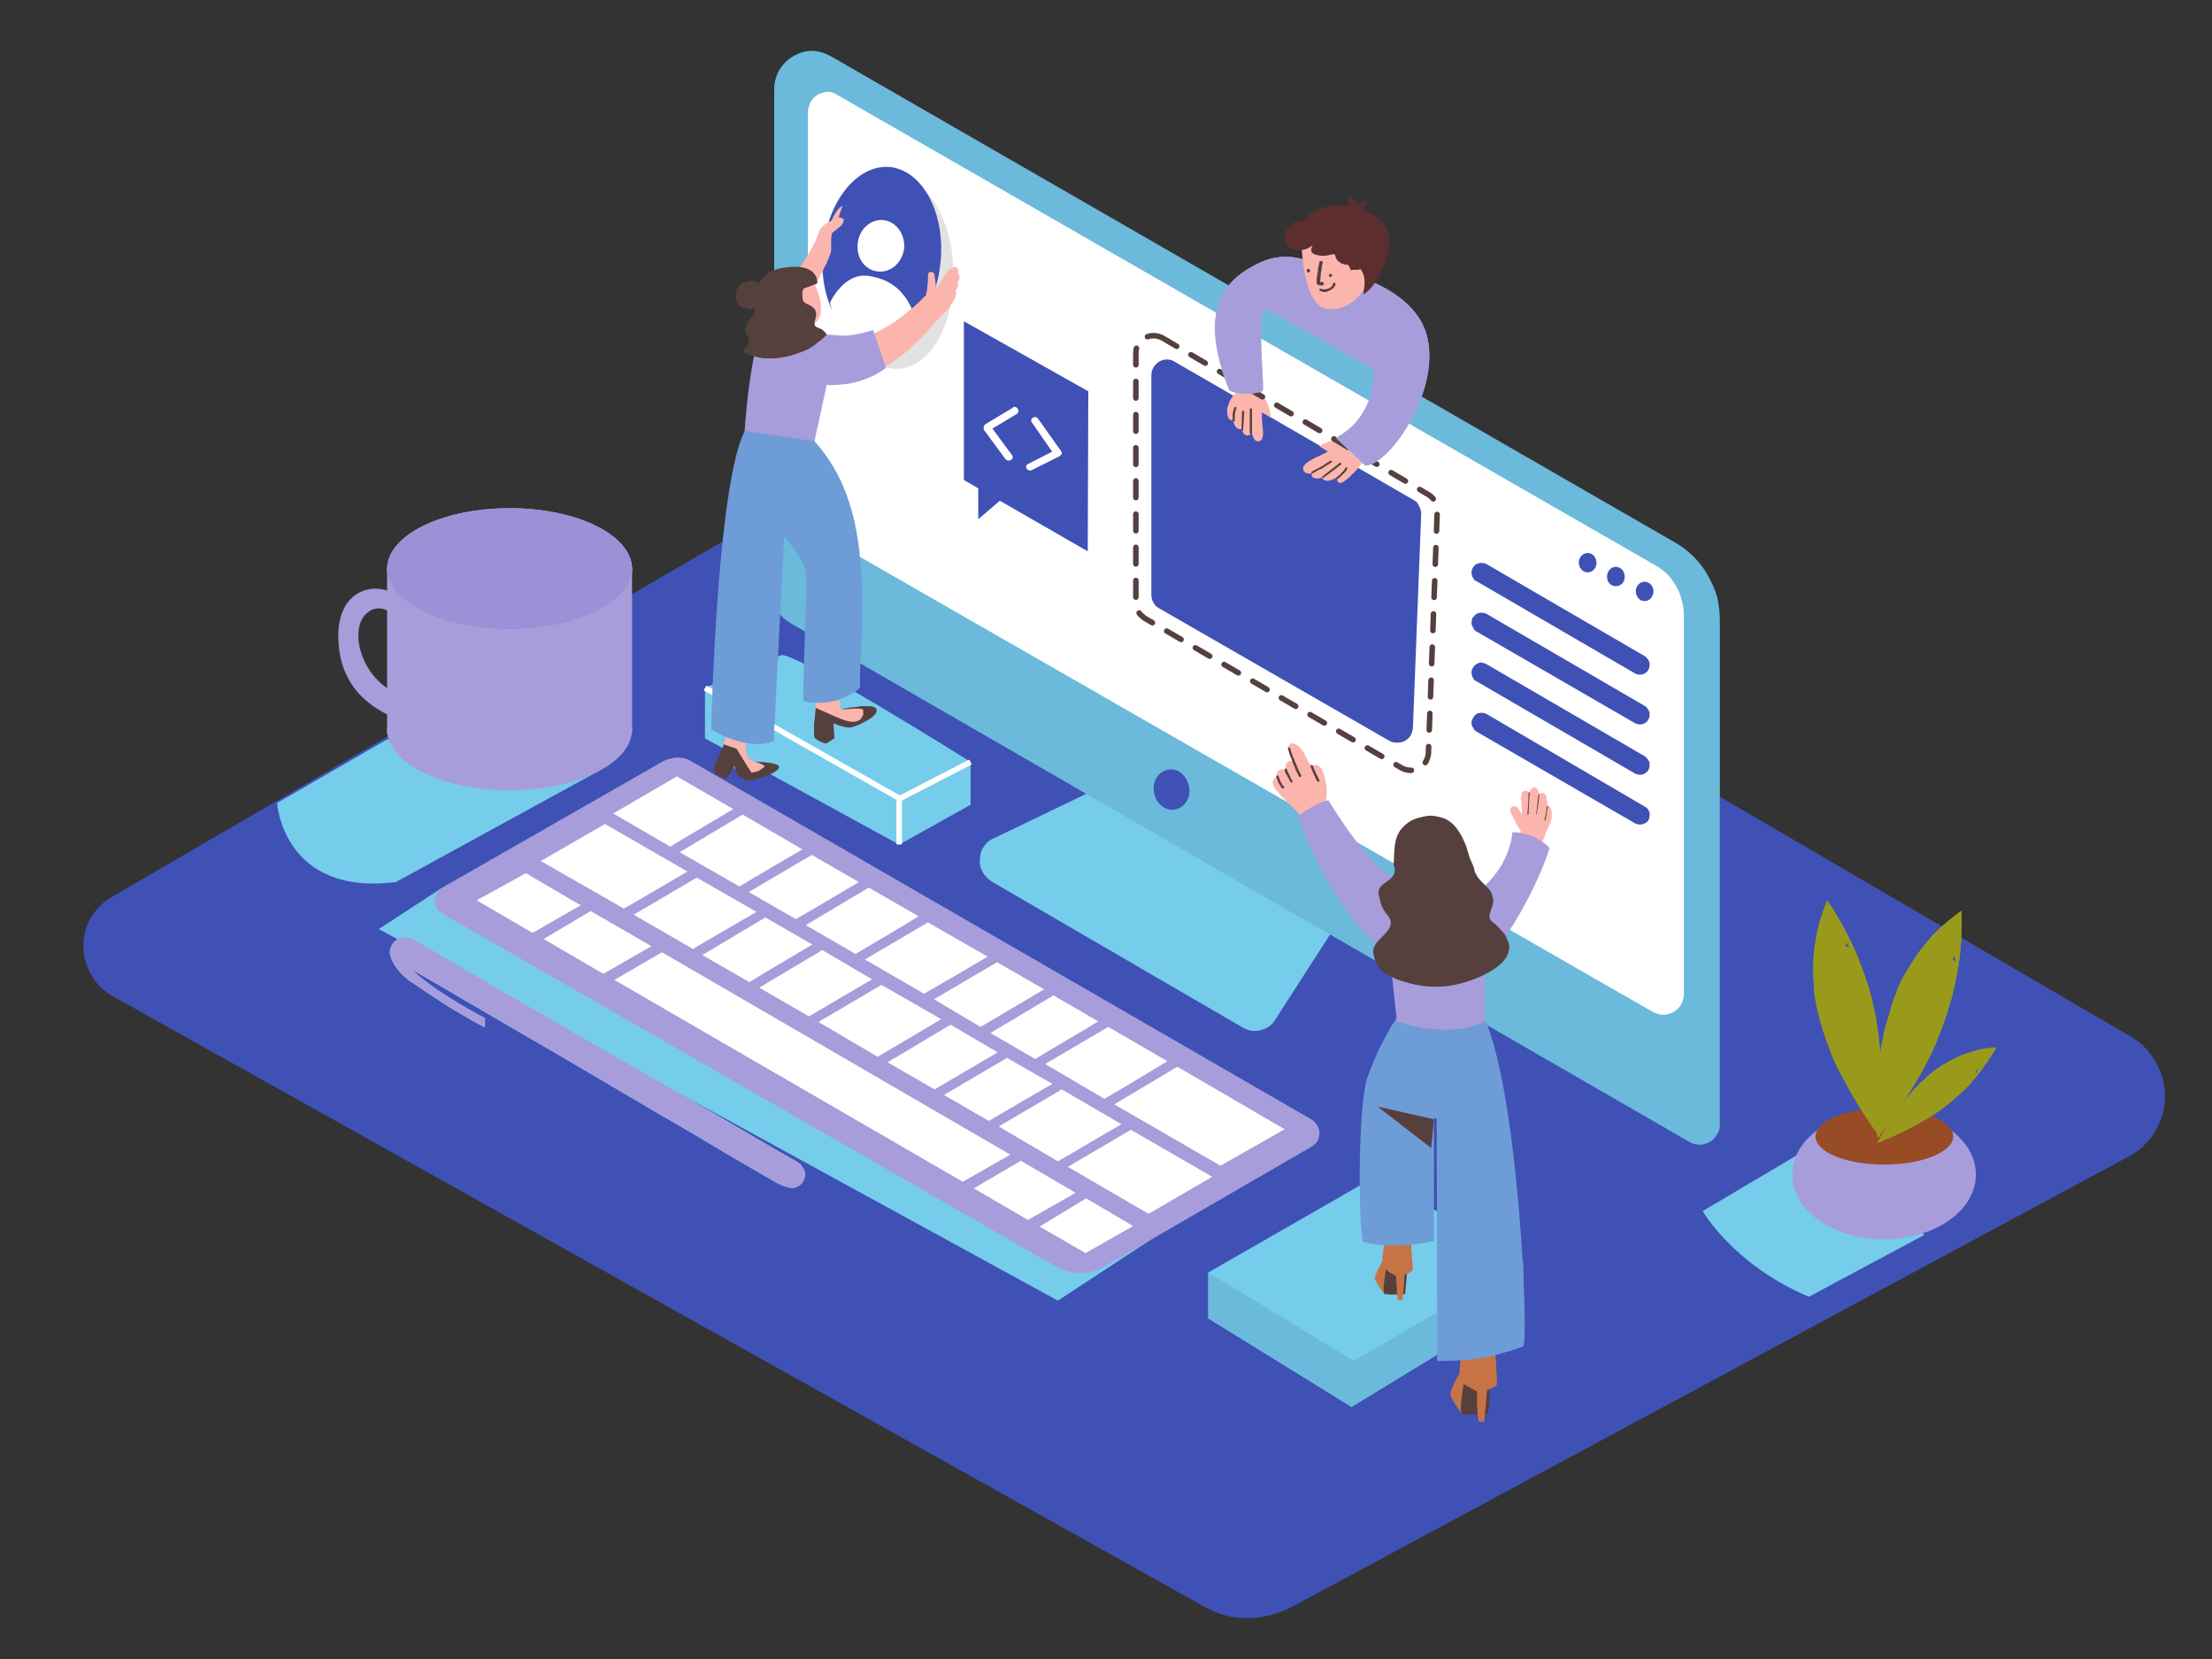 <svg version="1.2" xmlns="http://www.w3.org/2000/svg" viewBox="0 0 400 300" width="400" height="300">
	<rect x="0" y="0" width="400" height="300" fill="#333333" stroke="none"/>
	<title>development-team-svg</title>
	<defs>
		<linearGradient id="g1" x1="89.3" y1="129.8" x2="71.5" y2="151.9" gradientUnits="userSpaceOnUse">
			<stop offset="0" stop-color="#75cceb"/>
			<stop offset="1" stop-color="#75cceb"/>
		</linearGradient>
		<linearGradient id="g2" x1="139.7" y1="193.7" x2="134.4" y2="202.7" gradientUnits="userSpaceOnUse">
			<stop offset="0" stop-color="#75cceb"/>
			<stop offset="1" stop-color="#75cceb"/>
		</linearGradient>
		<linearGradient id="g3" x1="241" y1="237" x2="216" y2="257.3" gradientUnits="userSpaceOnUse">
			<stop offset="0" stop-color="#3f51b5"/>
			<stop offset="1" stop-color="#3f51b5"/>
		</linearGradient>
		<linearGradient id="g4" x1="337.9" y1="210.1" x2="320" y2="229.9" gradientUnits="userSpaceOnUse">
			<stop offset="0" stop-color="#75cceb"/>
			<stop offset="1" stop-color="#75cceb"/>
		</linearGradient>
	</defs>
	<style>
		.s0 { fill: #3f51b5 } 
		.s1 { fill: url(#g1) } 
		.s2 { fill: #a79ddb } 
		.s3 { fill: #75cceb } 
		.s4 { fill: url(#g2) } 
		.s5 { fill: url(#g3) } 
		.s6 { fill: #6de1fc } 
		.s7 { fill: #6bb9db } 
		.s8 { fill: #c67445 } 
		.s9 { fill: #56403d } 
		.s10 { fill: #ffffff } 
		.s11 { fill: #fbb5ad } 
		.s12 { fill: #6e9cd7 } 
		.s13 { fill: #382624 } 
		.s14 { fill: #e2e2e2 } 
		.s15 { fill: none;stroke: #56403d;stroke-linecap: round;stroke-dasharray: 3 } 
		.s16 { fill: #009245 } 
		.s17 { fill: #5c2e2e } 
		.s18 { fill: none;stroke: #ffffff } 
		.s19 { fill: #9c91d6 } 
		.s20 { fill: url(#g4) } 
		.s21 { fill: #974c26 } 
		.s22 { fill: #999a1c } 
	</style>
	<path id="Layer" class="s0" d="m385.4 187.5c1.9 1.1 3.4 2.7 4.5 4.7c1.1 1.9 1.6 4 1.6 6.2c0 2.2-0.7 4.4-1.8 6.2c-1.1 1.9-2.8 3.5-4.7 4.5l-151.6 81.6q-1.9 0.9-3.8 1.4q-2 0.5-4.1 0.5q-2 0-4-0.5q-2-0.6-3.8-1.6l-197.4-110.4c-1.6-0.9-2.9-2.2-3.8-3.8c-0.9-1.5-1.4-3.3-1.4-5.1c-0.1-1.8 0.4-3.6 1.3-5.2c0.9-1.5 2.2-2.9 3.8-3.8l161.2-93.8z" />
	<path id="Layer" class="s1" d="m108.3 139.4l-36.7 20.1c-20.4 2.6-21.5-14.3-21.5-14.3l19.9-11.5" />
	<path id="Layer" class="s2" d="m92.2 142.9c-12.3 0-22.2-4.9-22.2-11c0-6 9.9-10.9 22.2-10.9c12.2 0 22.1 4.9 22.1 10.9c0 6.1-9.9 11-22.1 11z" />
	<path id="Layer" class="s2" d="m114.3 102.7v29.8c0 0-16.5 15.3-44.3 0.3v-30" />
	<path id="Layer" class="s2" d="m73.3 113.4c0 0-3.7-5.6-7.1-2.4c-3.5 3.2-0.5 14.5 9.7 15.6v4.5c0 0-12.8-1.7-14.5-13.2c-1.7-11.4 6.5-13.2 10.6-10.1" />
	<path id="Layer" class="s3" d="m241.6 167.3l-11 17.1q-0.4 0.7-1.1 1.2q-0.7 0.5-1.6 0.7q-0.8 0.2-1.6 0.1q-0.9-0.2-1.6-0.6l-45.4-26.4c-0.6-0.4-1.2-1-1.6-1.7c-0.4-0.7-0.6-1.5-0.5-2.3c0-0.8 0.2-1.6 0.7-2.3c0.4-0.6 1-1.2 1.8-1.5l19.1-9.2" />
	<path id="Layer" class="s4" d="m208.2 224.1l-16.9 11.1l-122.8-67.2l11.5-7.5l75.3 39.6" />
	<path id="Layer" class="s5" d="m244.4 254.4l-16.7 10.9c-13.7-5.7-25.4-17-25.4-17l17.9-10.6" />
	<path id="Layer" class="s6" d="m275.4 228.3v7.2l-31 18.9l-25.9-16v-8.3" />
	<path id="Layer" class="s7" d="m275.4 228.3v7.2l-31 18.9l-25.9-16v-8.3" />
	<path id="Layer" class="s3" d="m275.4 228.3l-30.6 17.8l-26.3-16l30.5-17.5l26.4 15.7z" />
	<path id="Layer" class="s8" d="m250.4 234q-0.3-0.3-0.5-0.6q-0.3-0.4-0.5-0.7q-0.2-0.3-0.4-0.7q-0.2-0.3-0.4-0.7c-0.1-0.6 1.5-3.7 1.8-3.6q0.4 0.2 0.8 0.4q0.3 0.2 0.7 0.5q0.4 0.2 0.7 0.5q0.4 0.3 0.7 0.5" />
	<path id="Layer" class="s9" d="m254.5 229q0 0.6-0.1 1.3q0 0.6-0.1 1.2q0 0.6-0.1 1.3q-0.1 0.6-0.1 1.2q-0.5 0-1 0.1q-0.4 0-0.9 0q-0.4 0-0.9 0q-0.5-0.1-0.9-0.1c-0.6-0.2 0.3-4.8 0.3-5" />
	<path id="Layer" class="s8" d="m255.5 229.6c-0.1 0.5-1.5 0.9-1.5 0.9c0 0-0.2 3.1-0.4 4.6q-0.1 0-0.2 0q-0.1 0-0.2 0q-0.1 0-0.2 0q-0.1 0-0.2 0q-0.1-0.5-0.2-1.1q0-0.5 0-1.1q-0.1-0.5-0.1-1.1q0-0.5 0-1q-0.3-0.2-0.6-0.4q-0.3-0.1-0.6-0.3q-0.3-0.2-0.5-0.4q-0.3-0.2-0.6-0.4c-0.6-0.6 0.2-4.8 0.2-4.9l4.6-1.3c0 0 0.5 6.1 0.5 6.5z" />
	<path id="Layer" class="s8" d="m264.4 255.7c0 0-2-2.6-2.1-3.4c-0.2-0.8 1.8-4.6 2.1-4.5q0.5 0.3 1 0.5q0.5 0.3 0.9 0.6q0.5 0.3 0.9 0.6q0.5 0.4 0.9 0.7" />
	<path id="Layer" class="s9" d="m269.5 249.4c0 0-0.2 6.3-0.5 6.3q-0.6 0-1.1 0.1q-0.6 0-1.2 0q-0.6 0-1.1 0q-0.6-0.1-1.2-0.1c-0.7-0.3 0.4-6 0.4-6.3" />
	<path id="Layer" class="s8" d="m270.7 250.3c-0.1 0.5-1.8 1.1-1.8 1.1c0 0-0.3 3.8-0.5 5.7q-0.1 0-0.3 0q-0.1 0-0.2 0q-0.1 0-0.3 0q-0.1 0-0.2 0q-0.1-0.7-0.2-1.4q0-0.6-0.1-1.3q0-0.7 0-1.4q0-0.7 0-1.3c0-0.2-2.2-1.1-2.9-1.8c-0.7-0.8 0.2-6 0.2-6.1l5.8-1.7c0 0 0.6 7.6 0.5 8.2z" />
	<path id="Layer" class="s7" d="m306.3 100.7q1.5 1.5 2.5 3.3q1.1 1.9 1.7 3.9q0.5 2.1 0.5 4.3v91.1c0 0.6-0.1 1.3-0.5 1.8c-0.3 0.6-0.8 1.1-1.3 1.4c-0.6 0.3-1.2 0.5-1.9 0.5c-0.6 0-1.3-0.2-1.8-0.5l-162.7-93.9q-0.6-0.4-1.2-0.9q-0.5-0.5-0.9-1.2q-0.4-0.7-0.6-1.4q-0.1-0.7-0.1-1.5v-91.4c0-1.3 0.3-2.4 0.9-3.5c0.6-1 1.4-1.9 2.5-2.5c1-0.6 2.2-1 3.4-1c1.2 0 2.4 0.4 3.5 1l152.6 87.9q1.8 1 3.4 2.6z" />
	<path id="Layer" class="s10" d="m151.3 17.1l148 85.1q1.2 0.7 2.2 1.6q0.9 1 1.6 2.2q0.7 1.2 1 2.5q0.4 1.3 0.4 2.7v68.6c0 0.6-0.2 1.3-0.5 1.8c-0.3 0.6-0.8 1.1-1.4 1.4c-0.5 0.3-1.2 0.5-1.8 0.5c-0.7 0-1.3-0.2-1.9-0.5l-150.9-86.6q-0.4-0.2-0.8-0.6q-0.3-0.3-0.6-0.7q-0.2-0.5-0.3-0.9q-0.2-0.5-0.2-1v-73.1q0.1-0.9 0.5-1.7q0.5-0.8 1.3-1.3q0.8-0.4 1.7-0.5q0.9 0 1.7 0.5z" />
	<path id="Layer" class="s6" d="m141.3 118.5c2.7-0.5 34.2 19.3 34.2 19.3v7.7l-12.9 7.2l-35.1-19.2v-9.1z" />
	<path id="Layer" class="s3" d="m141.3 118.5c2.7-0.5 34.2 19.3 34.2 19.3v7.7l-12.9 7.2l-35.1-19.2v-9.1z" />
	<path id="Layer" class="s2" d="m121.2 137.2q0.6-0.2 1.3-0.2q0.6 0 1.2 0.1q0.6 0.2 1.2 0.5l112.2 64.8q0.7 0.4 1.1 1.1q0.4 0.7 0.4 1.4q0 0.8-0.4 1.5q-0.4 0.6-1.1 1l-37.3 21.6q-1 0.6-2.2 0.9q-1.1 0.3-2.3 0.3q-1.1 0-2.3-0.3q-1.1-0.3-2.1-0.9l-110.9-63.8q-0.6-0.4-1-1q-0.4-0.6-0.4-1.4q0-0.7 0.4-1.3q0.4-0.7 1-1l40-22.9q0.6-0.3 1.2-0.4z" />
	<path id="Layer" class="s6" d="m145.4 213.3q-0.2 0.5-0.6 0.9q-0.4 0.3-0.9 0.5q-0.5 0.2-1 0.1c-1.8-0.3-3.6-1.6-5.2-2.5l-5.2-3l-6.7-4l-7.9-4.6l-8.5-5l-8.5-5l-8.1-4.7l-7.2-4.2l-5.8-3.4l-3.8-2.2l-1.4-0.8c2.9 3 9.8 7 13.1 8.7v1.7q-1.8-0.9-3.6-2q-1.8-1-3.5-2.1q-1.7-1.1-3.4-2.2q-1.7-1.2-3.4-2.3q-0.5-0.4-1-0.9q-0.5-0.5-0.9-1q-0.5-0.6-0.8-1.2q-0.3-0.6-0.5-1.2q-0.2-0.7 0-1.4q0.2-0.7 0.7-1.2q0.5-0.5 1.2-0.7q0.7-0.2 1.4 0c0.1 0 0.2 0 0.2-0.1l3.8 2.2l7.2 4.2l9.8 5.7l11.2 6.5l11.7 6.7l10.9 6.3l9.2 5.4l5.9 3.4q0.3 0.1 0.6 0.4q0.4 0.2 0.6 0.6q0.2 0.3 0.4 0.6q0.2 0.4 0.2 0.8q0 0.5-0.2 1z" />
	<path id="Layer" class="s2" d="m145.4 213.3q-0.2 0.5-0.6 0.9q-0.4 0.3-0.9 0.5q-0.5 0.2-1 0.1c-1.8-0.3-3.6-1.6-5.2-2.5l-5.2-3l-6.7-4l-7.9-4.6l-8.5-5l-8.5-5l-8.1-4.7l-7.2-4.2l-5.8-3.4l-3.8-2.2l-1.4-0.8c2.9 3 9.8 7 13.1 8.7v1.7q-1.8-0.9-3.6-2q-1.8-1-3.5-2.1q-1.7-1.1-3.4-2.2q-1.7-1.2-3.4-2.3q-0.5-0.4-1-0.9q-0.5-0.5-0.9-1q-0.5-0.6-0.8-1.2q-0.3-0.6-0.5-1.2q-0.2-0.7 0-1.4q0.2-0.7 0.7-1.2q0.5-0.5 1.2-0.7q0.7-0.2 1.4 0c0.1 0 0.2 0 0.2-0.1l3.8 2.2l7.2 4.2l9.8 5.7l11.2 6.5l11.7 6.7l10.9 6.3l9.2 5.4l5.9 3.4q0.3 0.1 0.6 0.4q0.4 0.2 0.6 0.6q0.2 0.3 0.4 0.6q0.2 0.4 0.2 0.8q0 0.5-0.2 1z" />
	<path id="Layer" class="s0" d="m212.5 146.4c-1.7 0.3-3.4-1-3.8-3c-0.4-2 0.7-3.9 2.5-4.2c1.7-0.4 3.4 1 3.8 3c0.4 2-0.7 3.8-2.5 4.2z" />
	<path id="Layer" class="s0" d="m212.4 65.4l43.2 25q0.3 0.2 0.6 0.4q0.2 0.3 0.4 0.7q0.2 0.3 0.3 0.7q0.1 0.3 0.1 0.7l-1.5 38.7q-0.1 0.8-0.4 1.4q-0.4 0.6-1.1 1q-0.6 0.3-1.4 0.3q-0.7 0-1.3-0.3l-41.7-24q-0.3-0.2-0.6-0.4q-0.2-0.3-0.4-0.6q-0.2-0.3-0.3-0.7q-0.1-0.3-0.1-0.7v-39.8q0-0.7 0.4-1.4q0.4-0.6 1-1q0.7-0.4 1.4-0.4q0.8 0 1.4 0.4z" />
	<path id="Layer" class="s11" d="m228 73.4q0.1 0.6 0.2 1.2q0 0.6 0 1.2q0.1 0.7 0.1 1.3c0.2 1.3 0.2 2.7-0.8 2.7c-0.7 0.1-1-1-1.2-1.7c-0.2 0.5-0.5 0.8-1 0.6c-0.5-0.2-0.6-0.6-0.7-1.2l-0.1 0.1c-0.9 0.2-1.4-0.8-1.5-1.6c-1 0.1-1.1-1-1.1-1.9q0-0.4 0.2-0.8q0.1-0.4 0.3-0.8q0.2-0.4 0.5-0.8q0.2-0.3 0.5-0.6c1.7-0.1 2.7-0.5 4.3-0.4l0.2 1.4q0 0 0 0q0 0 0 0q0 0 0 0q0 0.1 0 0.1q0.1 0.6 0.1 1.2z" />
	<path id="Layer" class="s9" d="m223.6 73.8q-0.1 0.3-0.2 0.5q0 0.3-0.1 0.6q0 0.3 0 0.6q-0.1 0.2 0 0.5c0 0.3-0.4 0.3-0.4 0q0-0.3 0-0.6q0-0.3 0-0.6q0.1-0.2 0.1-0.5q0.1-0.3 0.2-0.6c0.1-0.2 0.5-0.1 0.4 0.1z" />
	<path id="Layer" class="s9" d="m225 74.5l-0.2 3.2c0 0.2-0.3 0.2-0.3 0l0.1-3.2c0-0.3 0.4-0.3 0.4 0z" />
	<path id="Layer" class="s9" d="m226.1 73.9q0-0.1 0.1-0.1q0.1 0 0.1 0.1q0.1 0 0.1 0.1v4.3q0 0-0.1 0.1q0 0-0.1 0q-0.1 0-0.1 0q-0.1-0.1-0.1-0.2v-4.2q0-0.1 0.1-0.1z" />
	<path id="Layer" class="s11" d="m227.7 70.7q0.5 0.5 0.8 1.1q0.4 0.5 0.7 1.1q0.2 0.7 0.4 1.3q0.2 0.7 0.2 1.3l-1.8-1.1z" />
	<path id="Layer" class="s11" d="m248 81.3c-0.8 1.6-3.6 5.1-5.4 6c-0.4 0.2-0.8-0.2-0.8-0.6q0 0 0-0.1q0 0 0-0.1q0 0 0-0.1q0 0 0-0.1c-0.7 0.4-1.9 1-2.5 0.4q0 0-0.1-0.1q0 0-0.1-0.1q0 0 0-0.1q-0.1-0.1-0.1-0.1q-0.1 0.1-0.3 0.2q-0.2 0-0.4 0q-0.2 0.1-0.4 0q-0.2 0-0.3-0.1q-0.2 0-0.2-0.1q-0.1-0.1-0.2-0.2q0-0.2 0-0.3q0-0.1 0-0.2c-0.7 0.1-1.3 0-1.5-0.6c-0.4-1 1.4-1.8 2.1-2.2c1.2-0.5 4.2-2.1 5.4-2.8c0 0 1.3-0.2 1.3-0.2c1.7 0.7 1.8 0.9 3.5 1.5z" />
	<path id="Layer" class="s9" d="m243.6 84.8q-0.1 0.3-0.3 0.5q-0.2 0.2-0.5 0.5q-0.2 0.2-0.4 0.4q-0.2 0.2-0.5 0.4c-0.1 0.1-0.4-0.1-0.2-0.3q0.2-0.1 0.4-0.3q0.3-0.2 0.5-0.5q0.2-0.2 0.4-0.4q0.1-0.2 0.3-0.5c0.1-0.2 0.5 0 0.3 0.2z" />
	<path id="Layer" class="s9" d="m242.5 84q-1.5 1.2-3.2 2.4c-0.1 0.1-0.3-0.2-0.1-0.3q1.5-1.2 3.1-2.4c0.1-0.1 0.4 0.1 0.2 0.3z" />
	<path id="Layer" class="s9" d="m240.8 83.6q-0.4 0.3-0.8 0.5q-0.5 0.3-0.9 0.6q-0.4 0.2-0.9 0.4q-0.4 0.3-0.9 0.5c-0.1 0.1-0.3-0.2-0.1-0.3q0.4-0.2 0.9-0.5q0.4-0.2 0.8-0.4q0.5-0.3 0.9-0.6q0.4-0.2 0.8-0.5c0.2-0.1 0.4 0.2 0.2 0.3z" />
	<path id="Layer" class="s11" d="m241 82.2l-2.4-1.5c2.9-1.9 4.6-0.7 4.6-0.7" />
	<path id="Layer" class="s11" d="m280.6 147q0 0.4 0 0.9q-0.1 0.4-0.2 0.8q-0.2 0.5-0.4 0.8q-0.2 0.5-0.4 1q-0.2 0.5-0.4 1q-0.2 0.5-0.3 0.9q-0.2 0.5-0.3 1q-0.5-0.2-1-0.5q-0.5-0.3-0.9-0.5q-0.5-0.2-1-0.5q-0.5-0.2-1-0.4q0-0.2 0.1-0.3q0-0.2 0.1-0.3q0-0.2 0-0.3q0.1-0.2 0.1-0.3q-0.2-0.4-0.4-0.7q-0.2-0.3-0.4-0.6q-0.2-0.4-0.3-0.7q-0.2-0.4-0.4-0.7c-0.2-0.5-0.8-1.2-0.1-1.7c0.8-0.5 1.4 0.6 1.8 1.4c0-0.3 0-0.5 0-1c0-0.4-0.1-0.9-0.1-1.4q0-0.1 0-0.2q-0.1-0.2-0.1-0.3q0-0.2 0.1-0.3q0-0.2 0-0.3q0-0.1 0-0.2q0-0.1 0.1-0.1q0-0.1 0-0.2q0.1-0.1 0.2-0.1q0-0.1 0.1-0.1q0.1 0 0.1-0.1q0.1 0 0.2 0q0.1 0 0.2 0q0 0 0 0q0.1 0 0.1 0q0.1 0 0.1 0.1q0 0 0.1 0c0 0 0.2 0.2 0.2 0.3c0.2-0.6 0.5-1 1-1q0.1 0 0.2 0q0.1 0 0.2 0.1q0 0 0.1 0.1q0 0.1 0 0.2q0.1 0.1 0.1 0.2q0.1 0.1 0.1 0.2q0 0.1 0.1 0.2q0 0.1 0 0.3q0.1-0.1 0.2-0.2q0.1-0.1 0.2-0.1q0.1 0 0.2 0q0.1 0 0.2 0c0.6 0.2 0.6 0.9 0.6 1.3q0.1 0.2 0.1 0.3q0 0.1 0 0.2q0 0.2 0 0.3q0 0.1-0.1 0.2q0.1 0 0.3 0q0.1 0 0.2 0.1q0.1 0 0.1 0.1q0.1 0.1 0.1 0.2q0.2 0.4 0.2 0.9z" />
	<path id="Layer" class="s9" d="m276.6 143.4q-0.1 1.9-0.2 3.8c0 0.2-0.2 0.2-0.2 0q0.2-1.9 0.2-3.8c0-0.2 0.2-0.2 0.2 0z" />
	<path id="Layer" class="s9" d="m278.4 143.6q-0.2 1.8-0.5 3.6c0 0.1-0.1 0.1-0.1 0q0.2-1.8 0.4-3.5c0-0.1 0.2-0.1 0.2-0.1z" />
	<path id="Layer" class="s9" d="m279.9 145.8q-0.2 1.3-0.4 2.5c0 0.1-0.2 0.1-0.2 0q0.3-1.2 0.4-2.4c0-0.2 0.2-0.2 0.2-0.1z" />
	<path id="Layer" class="s11" d="m240.7 147.1l-4.1 2l-2.4-2.7c0 0-4.1-3.8-4-4.6q0-0.1 0-0.1q-0.1-0.1-0.1-0.2q0-0.1 0.1-0.2q0 0 0-0.1q0-0.1 0.1-0.2q0-0.1 0.1-0.2q0.1-0.1 0.2-0.2q0.1-0.1 0.2-0.1h0.1q0-0.1 0-0.3q0-0.1 0-0.2q0-0.1 0.1-0.3q0-0.1 0.1-0.2q0.1-0.1 0.2-0.2q0 0 0.1-0.1q0.1 0 0.2-0.1q0.2 0 0.3 0q0 0 0.1 0q0.1 0 0.1 0q0.1 0 0.2 0.1q0 0 0.1 0h0.2q-0.1-0.1-0.1-0.3q0-0.2 0-0.4q0-0.2 0.1-0.4q0.1-0.2 0.3-0.3q0.1-0.1 0.2-0.2q0.1 0 0.3 0q0.1 0 0.3 0q0.1 0.1 0.2 0.2q-0.5-1.2-0.9-2.4q-0.1-0.1-0.1-0.3q0.1-0.2 0.2-0.3q0.1-0.2 0.2-0.3q0.2-0.1 0.4-0.1c1.6 0.2 2.3 2.3 3 3.5l0.4 0.7q0.2-0.2 0.6-0.2q0.3-0.1 0.6 0q0.3 0.2 0.5 0.4q0.2 0.2 0.3 0.5q0.2 0.5 0.4 1q0.1 0.5 0.2 1q0.1 0.5 0.2 1q0 0.5 0 1q0 0.2 0 0.4q0 0.1 0 0.3q-0.1 0.1-0.1 0.3q0 0.2 0 0.3q-0.1 0.1-0.1 0.1q0 0.1 0.1 0.1q0 0.1 0 0.2q0 0 0 0.1q0.2 0.4 0.4 0.8c0 0.1 0.5 1.1 0.5 1.2z" />
	<path id="Layer" class="s12" d="m275.4 243.5q-1.9 0.7-3.8 1.2q-1.9 0.6-3.8 0.9q-2 0.3-3.9 0.4q-2 0.1-4 0.1l-0.1-43.7q0-0.1-0.1-0.2q-0.1 0-0.2 0q-0.1 0-0.1 0q-0.1 0.1-0.1 0.2v22c-3.2 0.9-9.9 1.2-12.9 0.1c-0.8-5.5-0.8-23.8 0.8-29.5q0.6-1.7 1.3-3.3q0.7-1.7 1.5-3.2q0.8-1.6 1.7-3.1q1-1.5 2-3c0 0 6.8-12 14 0.3c6.8 11.6 8.9 60.4 7.7 60.8z" />
	<path id="Layer" class="s2" d="m253.2 159.4l-0.8 13.4c-9.5-4-17-22.9-17.7-25.3c1.9-1.2 3.4-2.3 5.5-2.8c8.8 14.3 13 14.7 13 14.7z" />
	<path id="Layer" class="s2" d="m275.3 150.7q0.9 0.2 1.8 0.5q0.8 0.4 1.6 0.9q0.8 0.5 1.5 1.2c-0.9 3.6-7 17.3-12.8 21.1l-1.3-12.4q1.5-0.9 2.8-2.2q1.2-1.2 2.2-2.7q1-1.5 1.6-3.2q0.6-1.6 0.8-3.4q0.9 0 1.8 0.2z" />
	<path id="Layer" class="s2" d="m268.5 173.5v11.2c-6.7 3.4-15.9 0-15.9 0l-1.2-11.1" />
	<path id="Layer" fill-rule="evenodd" class="s9" d="m263.9 177.9q-1.6 0.4-3.2 0.5q-1.7 0.1-3.3-0.1q-1.6-0.2-3.2-0.7q-1.6-0.4-3-1.2q-0.6-0.3-1.1-0.7q-0.6-0.5-0.9-1q-0.4-0.6-0.6-1.2q-0.2-0.7-0.3-1.4c0-2.5 4.7-3.8 2.7-6.5q-0.4-0.4-0.6-0.8q-0.3-0.4-0.5-0.9q-0.2-0.4-0.3-0.9q-0.1-0.4-0.2-0.9q-0.1-0.1-0.1-0.2q0-0.2 0-0.3q0-0.1 0-0.2q0-0.2 0-0.3c0.3-1.7 3.2-1.8 2.9-4.1q0 0 0-0.1q-0.1-0.1-0.1-0.2q0-0.1 0-0.2q-0.1 0-0.1-0.1c0.2-2.3-0.1-4.8 1.5-6.6q0.7-0.8 1.5-1.3q0.9-0.5 1.9-0.7q1-0.3 2-0.3q1 0.1 2 0.4c2.3 0.8 3.5 3.2 4.3 5.3q0.1 0.5 0.3 1q0.1 0.5 0.3 1q0.2 0.5 0.4 0.9q0.2 0.5 0.4 1q0 0.3 0.1 0.6q0.1 0.2 0.3 0.5q0.1 0.3 0.3 0.5q0.2 0.3 0.4 0.5c1 1.1 2.1 1.7 2.3 3.4c0.2 1.1-0.9 2.6-0.6 3.5q0 0.1 0.1 0.2q0 0 0.1 0.1q0 0.1 0.1 0.1q0.1 0.1 0.1 0.2q0.3 0.2 0.6 0.4q0.2 0.3 0.5 0.5q0.3 0.3 0.5 0.6q0.3 0.2 0.5 0.5q0.2 0.2 0.3 0.4q0.1 0.2 0.2 0.4q0.1 0.2 0.2 0.5q0.1 0.2 0.2 0.4c1.1 4.1-5.7 6.7-8.9 7.5zm-8.7-11.8l-0.2 0.1q0 0 0 0.1z" />
	<path id="Layer" class="s9" d="m259.3 202.4l-0.5 5.2l-9.7-7.5l10.2 2.3z" />
	<path id="Layer" class="s9" d="m234.9 140.4q-0.3-0.6-0.6-1.2q-0.2-0.6-0.5-1.2q-0.2-0.7-0.5-1.3q-0.2-0.6-0.4-1.3c-0.1-0.2 0.3-0.3 0.4-0.1q0.2 0.6 0.4 1.3q0.3 0.6 0.5 1.2q0.3 0.6 0.5 1.2q0.3 0.6 0.6 1.2c0.1 0.2-0.2 0.5-0.4 0.2z" />
	<path id="Layer" class="s9" d="m233.7 141.4q0 0 0 0.1q-0.1 0-0.2 0q-0.1 0-0.1-0.1q-0.2-0.2-0.3-0.5q-0.2-0.3-0.3-0.5q-0.1-0.3-0.3-0.5q-0.1-0.3-0.2-0.6c-0.1-0.2 0.3-0.5 0.4-0.2q0.1 0.3 0.2 0.5q0.1 0.3 0.3 0.6q0.1 0.2 0.2 0.5q0.2 0.2 0.3 0.5q0.1 0.1 0 0.2z" />
	<path id="Layer" class="s9" d="m231.8 142.5q-0.2-0.2-0.3-0.5q-0.2-0.2-0.3-0.4q-0.1-0.3-0.2-0.6q-0.1-0.2-0.2-0.5c-0.1-0.3 0.3-0.4 0.4-0.1q0.1 0.3 0.2 0.5q0.1 0.3 0.2 0.5q0.1 0.2 0.3 0.5q0.1 0.2 0.3 0.4c0.2 0.2-0.2 0.4-0.4 0.2z" />
	<path id="Layer" class="s9" d="m238.2 141.3q-0.7-1.3-1.2-2.7c-0.1-0.3 0.3-0.4 0.4-0.1q0.5 1.3 1.2 2.6c0.1 0.2-0.3 0.4-0.4 0.2z" />
	<path id="Layer" class="s11" d="m143.4 64q0 0 0 0q0 0.1 0 0.1q0 0.1 0 0.1c0 0.4-0.2 0.8-0.6 0.7c-1.8-0.2-3.9-2.2-3-4.1q0.2-0.3 0.5-0.5q0.2-0.2 0.6-0.3q0.3 0 0.7 0.1q0.3 0.1 0.5 0.3q0.4 0.3 0.6 0.7q0.3 0.3 0.4 0.7q0.2 0.4 0.3 0.9q0.1 0.4 0.1 0.9q0 0 0 0q0 0.1 0 0.1q0 0.1-0.1 0.1q0 0.1 0 0.1q0 0 0 0.1z" />
	<path id="Layer" class="s13" d="m141.7 97.3l-0.6 5.9l-2.9-7.9l3.5 2z" />
	<path id="Layer" class="s10" d="m188.8 178.9c-2.2 1.3-9.1 5.4-11.5 6.8l-8.4-5l11.4-6.7z" />
	<path id="Layer" class="s10" d="m178.6 173c-2.7 1.6-9.6 5.6-11.5 6.7l-10.7-6.2l11.4-6.7z" />
	<path id="Layer" class="s10" d="m132.6 146.3c-2.8 1.7-9.8 5.8-11.4 6.8l-10.3-6l11.5-6.7z" />
	<path id="Layer" class="s10" d="m155.3 159.5c-2.5 1.5-9.4 5.6-11.4 6.7l-8.5-4.9l11.4-6.7z" />
	<path id="Layer" class="s10" d="m145.1 153.6c-3 1.7-10.2 6-11.4 6.7l-10.8-6.2l11.4-6.8z" />
	<path id="Layer" class="s10" d="m198.6 184.7c-2.1 1.3-9 5.3-11.4 6.8l-8.1-4.7l11.4-6.8z" />
	<path id="Layer" class="s10" d="m166.1 165.7c-2.4 1.5-9.3 5.6-11.4 6.8l-9-5.2l11.4-6.8z" />
	<path id="Layer" class="s10" d="m211.1 191.9c-2.3 1.4-9.1 5.5-11.4 6.8l-10.7-6.3l11.4-6.7z" />
	<path id="Layer" class="s10" d="m212.9 192.9l19.4 11.3l-11.6 6.6l-19.2-11.1l11.4-6.8z" />
	<path id="Layer" class="s10" d="m124.3 157.6c-2.6 1.5-9.5 5.6-11.5 6.7l-15-8.6l11.6-6.7z" />
	<path id="Layer" class="s10" d="m146.9 170.8c-2.3 1.4-9.2 5.4-11.4 6.8l-8.5-4.9l11.4-6.8z" />
	<path id="Layer" class="s10" d="m170.2 184.3c-2.5 1.5-9.3 5.5-11.5 6.8l-10.7-6.3l11.4-6.7z" />
	<path id="Layer" class="s10" d="m157.7 177.1c-2.2 1.3-9.1 5.3-11.4 6.7l-9-5.2l11.4-6.8z" />
	<path id="Layer" class="s10" d="m180.4 190.3c-1.9 1.1-8.8 5.2-11.4 6.7l-8.5-4.9l11.4-6.8z" />
	<path id="Layer" class="s10" d="m190.3 196c-1.9 1.1-8.8 5.1-11.5 6.7l-8.1-4.7l11.4-6.7z" />
	<path id="Layer" class="s10" d="m136.8 164.9c-2.8 1.6-9.8 5.7-11.5 6.7l-10.7-6.2l11.4-6.7z" />
	<path id="Layer" class="s10" d="m202.8 203.3c-2.2 1.2-9 5.3-11.5 6.7l-10.7-6.3l11.4-6.7z" />
	<path id="Layer" class="s10" d="m193.1 211l11.4-6.7l14.7 8.5l-11.5 6.7l-14.6-8.5z" />
	<path id="Layer" class="s10" d="m184.6 209.9l9.9 5.8l-8.6 4.9l-9.8-5.7l8.5-5z" />
	<path id="Layer" class="s10" d="m188 221.8l8.4-5.1l8.5 5l-8.6 4.9l-8.3-4.8z" />
	<path id="Layer" class="s10" d="m95.1 157.9l9.9 5.8l-8.7 5l-10.1-5.9l8.9-4.9z" />
	<path id="Layer" class="s10" d="m106.9 164.8l10.9 6.3l-8.7 5l-10.8-6.3l8.6-5.1z" />
	<path id="Layer" class="s10" d="m119.7 172.2l63 36.6l-8.6 4.9l-63-36.5l8.6-5z" />
	<path id="Layer" class="s14" d="m162.3 66.7c-6 0.2-10.9-7.5-11.2-17.2c-0.3-9.6 4.3-17.6 10.2-17.8c5.9-0.1 10.9 7.6 11.1 17.2c0.3 9.7-4.2 17.7-10.1 17.8z" />
	<path id="Layer" class="s0" d="m170.1 47.2c-0.8 8.9-6.2 15.6-12.1 15.1c-5.9-0.5-10-8.1-9.2-17c0.8-8.9 6.2-15.6 12.1-15.1c5.9 0.6 10 8.2 9.2 17z" />
	<path id="Layer" class="s10" d="m163.5 44.9c-0.3 2.5-2.3 4.4-4.7 4.2c-2.3-0.2-4-2.4-3.7-5c0.2-2.6 2.3-4.5 4.6-4.3c2.3 0.2 4 2.5 3.8 5.1z" />
	<path id="Layer" class="s10" d="m150.1 54.7c0 0 2.5-5.5 7-4.8c4.4 0.7 7.2 3 9 9.2q-0.8 1.2-1.9 2.1q-1.1 0.8-2.5 1.3q-1.3 0.5-2.7 0.5q-1.4 0-2.8-0.4q-1.2-0.6-2.2-1.4q-1-0.8-1.8-1.8q-0.8-1-1.3-2.2q-0.6-1.2-0.8-2.5z" />
	<path id="Layer" class="s11" d="m172.8 52.6c0.7 1.3-2.3 4.3-2.9 4.9q-0.6 0.6-1.2 1.2q-1.3 1.7-2.9 3.2q-1.5 1.5-3.2 2.7q-1.7 1.3-3.5 2.4q-1.9 1.1-3.9 1.9c-1.4 0.6-2-1.7-0.6-2.3l0.9-0.4q-0.2 0-0.3-0.1q-0.1-0.1-0.2-0.3q0-0.1-0.1-0.2q-0.1-0.1-0.1-0.3q-0.2 0-0.3-0.1q-0.2-0.1-0.3-0.3q-0.1-0.1-0.2-0.3q0-0.1 0-0.3q-0.4-0.1-0.7-0.4q-0.3-0.3-0.3-0.7q0-0.5 0.2-0.8q0.2-0.3 0.6-0.5q1.9-0.5 3.7-1.3q1.8-0.9 3.5-1.9q1.6-1 3.1-2.3q1.6-1.2 2.9-2.6q0.1-0.1 0.1-0.1q0 0 0.1-0.1q0 0 0.1 0q0 0 0.1-0.1q0.1-0.4 0.2-0.9q0.1-0.5 0.1-0.9q0.1-0.5 0.1-1q0-0.5 0-0.9c0-0.9 1.2-0.8 1.2 0c0.1 0.8 0.2 1.6 0.3 2.4q0.5-0.8 1.1-1.7c0.5-0.7 1.1-2 2.1-2.2q0.2 0 0.4 0q0.2 0.1 0.3 0.3q0.1 0.2 0.1 0.4q0 0.2-0.1 0.4q0 0.1 0.1 0.1q0.1 0.1 0.1 0.2q0.1 0.1 0.1 0.1q0 0.1 0 0.2q0 0.2 0 0.3q0 0.1-0.1 0.3q0 0.1-0.1 0.2q-0.1 0.1-0.2 0.2q0 0.1 0 0.1q0.1 0 0.1 0q0 0 0 0.1q0 0 0 0c0.2 0.6-0.2 0.9-0.4 1.4z" />
	<path id="Layer" class="s11" d="m152.1 38q-0.2 0.4-0.3 0.9q-0.2 0.4-0.3 0.9q-0.1 0.4-0.2 0.8l-0.2 0.3l-1.1 0.5c-0.1-0.6 1-3.6 2.4-4.2q-0.2 0.4-0.3 0.8z" />
	<path id="Layer" class="s11" d="m152.6 39.7q0 0.1 0 0.1q0 0.1 0 0.1q-0.1 0-0.1 0.1c0.1 0.3-0.3 0.7-0.6 1l-1.4 1.1q-0.1 0.2-0.1 0.5q-0.1 0.3-0.1 0.5q0 0.3 0 0.6q0 0.2 0 0.5q0 0.4 0 0.8q0 0.4-0.1 0.8q-0.1 0.3-0.3 0.7q-0.1 0.4-0.3 0.7q0 0 0 0q0 0.1 0 0.1q0 0 0 0q0 0.1 0 0.1c-0.9 1.5-1.9 4.1-2.8 5c0 0-0.1-1.1-0.1-1.1q0 0.1-0.1 0.2q0 0-0.1 0.1q0 0-0.1 0q0 0.1-0.1 0.1l-0.5 0.6q-0.2 0.1-0.4 0.2q-0.2 0-0.4 0q-0.2-0.1-0.3-0.2q-0.2-0.1-0.2-0.3l-0.2 0.1q0 0.1-0.1 0.1q0 0-0.1 0.1q0 0-0.1 0.1q0 0-0.1 0q-0.1 0.1-0.1 0.1q-0.1 0-0.2 0q-0.1 0-0.2 0q-0.1 0-0.2-0.1l-0.6 0.6c-0.7 0.7-1.8-0.4-1.1-1.2q0.6-0.5 1.2-1.1q0.5-0.7 1.1-1.3q0.5-0.6 1-1.3q0.5-0.7 0.9-1.4q0.2-0.4 0.5-0.7q0.2-0.4 0.4-0.8q0.2-0.3 0.4-0.7q0.2-0.4 0.4-0.8q0.3-0.7 0.6-1.5q0.1-0.1 0.1-0.3q0.1-0.1 0.1-0.3q0.1-0.1 0.2-0.3q0.1-0.1 0.2-0.2q0.2-0.2 0.4-0.4q0.2-0.1 0.4-0.3q0.3-0.1 0.5-0.3q0.2-0.1 0.5-0.2c0.5-0.3 1.3-0.9 1.9-0.4q0.1 0 0.1 0.1q0 0 0.1 0q0 0 0 0q0.1 0 0.1 0.1q0 0 0 0z" />
	<path id="Layer" class="s2" d="m160.2 66.5q-1.1 0.9-2.4 1.5q-1.3 0.6-2.7 1q-1.3 0.4-2.7 0.5q-1.5 0.2-2.9 0.1l-2.4 11q-0.2 0.1-0.5 0.2q-0.3 0.1-0.7 0.2q-0.3 0.1-0.6 0.1q-0.3 0-0.6 0.1q-0.6-0.1-1.1-0.1q-0.5 0-1 0q-0.5-0.1-1-0.1q-0.6-0.1-1.1-0.2q-0.8-0.1-1.6-0.2q-0.7-0.2-1.5-0.5q-0.7-0.2-1.5-0.6q-0.7-0.4-1.3-0.8c0.4-6.2 1.6-18.8 5-23.2c4.4-5.9 5 1.6 5 1.6c0 0 2.6 3.4 5 3.4c2.4 0.1 3.2 0.7 8.3-0.8z" />
	<path id="Layer" class="s11" d="m147 50.7c0 0 3.3 6.2 0 8c-3.3 1.7-5.7-1.2-6-1.9c-0.2-0.8-0.1-1.7 0.1-2.5c0.3-0.8 0.7-1.5 1.3-2.1c0.6-0.6 1.3-1.1 2.1-1.3c0.8-0.3 1.7-0.4 2.5-0.2z" />
	<path id="Layer" class="s9" d="m147.4 49.9q0.1 0 0.1 0.1q0.1 0.1 0.1 0.2q0 0 0 0.1q0.1 0.2 0 0.3q0 0.2 0 0.3q-0.1 0.2-0.2 0.3q-0.1 0.1-0.3 0.1q-0.1 0.1-0.3 0.1q-0.1 0.1-0.3 0.1q-0.1 0.1-0.2 0.2q-0.2 0-0.3 0.1q-0.1 0-0.1 0.1q-0.1 0-0.2 0q0 0-0.1 0q-0.1 0-0.2 0q-0.1 0.2-0.1 0.4q-0.1 0.2-0.2 0.4q0 0.2 0 0.4q0 0.2 0 0.4c0 0.7 0.1 1.1 0.7 1.4c0.9 0.4 1.8 0.8 1.8 2c0 0.6-0.7 1.8 0 2.2q0.2 0.1 0.4 0.2q0.2 0.1 0.3 0.1q0.2 0.1 0.4 0.2q0.1 0.1 0.3 0.3q0.1 0 0.1 0.1q0.1 0.1 0.2 0.2q0 0 0.1 0.1q0 0.1 0.1 0.2q-0.7 0.8-1.6 1.4q-0.8 0.7-1.7 1.2q-1 0.5-2 0.8q-1 0.4-2 0.6q-1 0.2-2 0.3q-1 0-2 0q-1-0.1-1.9-0.4q-1-0.3-1.9-0.7q0.1-0.1 0.1-0.3q0.1-0.1 0.1-0.2q0.1-0.2 0.2-0.3q0.1-0.1 0.2-0.3q0.1-0.1 0.1-0.2q0.1-0.1 0.2-0.2q0-0.2 0.1-0.3q0-0.1 0.1-0.3c0-0.5-0.5-1-0.6-1.5q-0.1-0.2-0.1-0.4q0-0.1 0-0.3q0.1-0.2 0.1-0.4q0.1-0.2 0.1-0.3c0.5-1 1.6-1.6 1.5-2.8v-0.2q-0.3 0.1-0.6 0.2q-0.3 0-0.6 0q-0.3-0.1-0.6-0.2q-0.3 0-0.6-0.2q-0.4-0.2-0.6-0.5q-0.3-0.4-0.4-0.8q-0.1-0.4-0.1-0.8q0-0.4 0.1-0.8q0.2-0.4 0.5-0.8q0.3-0.3 0.7-0.6q0.3-0.2 0.8-0.3q0.4-0.1 0.9-0.1q0.2 0 0.4 0q0.1 0.1 0.3 0.1q0.2 0.1 0.4 0.2q0.1 0.1 0.3 0.2q0.4-0.5 0.9-0.8q0.5-0.4 1.1-0.7q0.5-0.3 1.1-0.5q0.6-0.2 1.2-0.3q0.7-0.2 1.4-0.3q0.8 0 1.5 0.1q0.7 0.1 1.4 0.3q0.7 0.3 1.3 0.7q0.1 0 0.1 0.1z" />
	<path id="Layer" class="s9" d="m137.6 58.1c0 0-3.3-8.2 3.6-9.6c6.9-1.3 6.6 2.6 6.6 2.7q-0.3 0.2-0.7 0.3q-0.4 0.2-0.7 0.3q-0.4 0.1-0.8 0.3q-0.4 0.1-0.8 0.1" />
	<path id="Layer" class="s15" d="m210.2 61.1l48.2 28.4q0.3 0.2 0.6 0.5q0.3 0.3 0.5 0.7q0.3 0.4 0.3 0.8q0.1 0.4 0.1 0.8l-1.6 44q-0.1 0.8-0.5 1.5q-0.4 0.7-1.1 1.1q-0.8 0.4-1.6 0.4q-0.8 0-1.6-0.4l-46.5-27.1q-0.4-0.3-0.7-0.6q-0.3-0.3-0.5-0.6q-0.2-0.4-0.3-0.8q-0.1-0.4-0.1-0.8v-45.2q0-0.8 0.4-1.5q0.5-0.8 1.2-1.2q0.7-0.4 1.6-0.4q0.8 0 1.6 0.4z" />
	<path id="Layer" class="s6" d="m238.6 48.2c0 0 16.3 2.2 19.3 12.1c3 9.9-6.6 23.8-11 23.9l-5.3-5q1.6-0.9 3-2.2q1.3-1.3 2.2-3q0.9-1.7 1.3-3.5q0.4-1.9 0.2-3.8l-19.4-10.8c-1.8 1.6-0.1 14.6-0.6 14.8q-0.7 0.3-1.5 0.4q-0.7 0.1-1.5 0.1q-0.8 0-1.5-0.1q-0.8-0.2-1.5-0.5c-6-15.1-0.5-20.2 5.3-23c5.8-2.8 10.3 0.2 12.3 1.1" />
	<path id="Layer" class="s2" d="m238.6 48.2c0 0 16.3 2.2 19.3 12.1c3 9.9-6.6 23.8-11 23.9l-5.3-5q1.6-0.9 3-2.2q1.3-1.3 2.2-3q0.9-1.7 1.3-3.5q0.4-1.9 0.2-3.8l-19.4-10.8c-1.8 1.6-0.1 14.6-0.6 14.8q-0.7 0.3-1.5 0.4q-0.7 0.1-1.5 0.1q-0.8 0-1.5-0.1q-0.8-0.2-1.5-0.5c-6-15.1-0.5-20.2 5.3-23c5.8-2.8 10.3 0.2 12.3 1.1" />
	<path id="Layer" class="s16" d="m246.5 48.3c-1.6 1.7-4.5 1-6.4 0.5c-2.2-0.6-4.5-2.1-4.3-4.6c0-0.3 0.6-0.3 0.6 0c-0.2 2.4 2.1 3.7 4.1 4.1c1.7 0.4 4.3 1.1 5.6-0.4c0.2-0.3 0.6 0.1 0.4 0.4z" />
	<path id="Layer" class="s11" d="m243.2 39.2c5 1 4.3 11.8 4.3 11.8c0 0-2.7 5.7-7.7 4.8c-4.5-0.8-4.5-13.1-4.5-13.1c0.1-1.6 3-4.4 7.9-3.5z" />
	<path id="Layer" class="s9" d="m239.1 51.6q-0.1 0.1-0.2 0q-0.1 0-0.2 0q-0.2 0-0.3-0.1q-0.1 0-0.2-0.1q0 0 0 0q-0.1-0.1-0.1-0.1q0-0.1 0-0.1q0-0.1 0-0.1q0-0.5 0-0.9q0.1-0.5 0.2-1q0-0.4 0.1-0.9q0.1-0.4 0.2-0.9q0-0.1 0.1-0.2q0.1 0 0.2 0q0.1 0 0.2 0.1q0.1 0.1 0.1 0.2q-0.1 0.5-0.2 0.9q0 0.4-0.1 0.8q-0.1 0.5-0.1 0.9q0 0.4-0.1 0.9q0.1 0 0.1 0q0 0 0.1 0q0 0 0.1 0q0 0 0.1 0c0.4 0 0.4 0.6 0 0.6z" />
	<path id="Layer" class="s9" d="m241.5 51.5q-0.2 0.4-0.5 0.7q-0.3 0.2-0.7 0.4q-0.3 0.2-0.8 0.2q-0.4 0-0.8-0.2c-0.2-0.1-0.1-0.5 0.1-0.4q0.4 0.2 0.7 0.1q0.4 0 0.7-0.1q0.3-0.1 0.6-0.4q0.2-0.2 0.3-0.6c0.2-0.2 0.5 0 0.4 0.3z" />
	<path id="Layer" class="s9" d="m240.8 49.6q0.1 0.1 0.1 0.2q0 0.1-0.1 0.2q-0.1 0.1-0.2 0.1q-0.2 0-0.2-0.1q-0.1-0.1-0.1-0.2q0-0.1 0.1-0.2q0-0.1 0.2-0.1q0.1 0 0.2 0.1z" />
	<path id="Layer" class="s9" d="m236.8 48.7q0.1 0.1 0.1 0.3q0 0.1-0.1 0.2q-0.1 0.1-0.2 0.1q-0.1 0-0.2-0.1q-0.1-0.1-0.1-0.3q0-0.1 0.1-0.2q0.1-0.1 0.2-0.1q0.1 0 0.2 0.1z" />
	<path id="Layer" class="s11" d="m244 49.8c0 0 1.2-4.7 2.5-3.1c1.3 1.5-2.1 4.9-2.1 4.9" />
	<path id="Layer" class="s17" d="m245.2 37.7c0 0 4.4 0.5 5.7 4c1.3 3.5-2 10.5-4.4 11.5l2.9-6.1l-0.1-4.1z" />
	<path id="Layer" fill-rule="evenodd" class="s17" d="m250.9 44.9q-0.1 0.8-0.3 1.6q-0.1 0.7-0.4 1.5q-0.3 0.8-0.7 1.5q-0.2 0.5-0.6 1q-0.3 0.5-0.7 1q-0.4 0.5-0.8 0.9q-0.4 0.4-0.9 0.8c0.3-1.5 0.5-3-0.3-4.3q0-0.1-0.1-0.1q0-0.1-0.1-0.1q-0.1 0-0.2 0q-0.1 0-0.1 0.1q-0.2 0-0.4 0q-0.1-0.1-0.3 0q-0.2 0-0.4 0q-0.2 0-0.3 0.1c-0.2-0.5-0.4-0.9-0.5-1c-0.9 0-2.1-0.5-2.3-1.5c-0.1-1.1-1.2 0.3-3.4-0.3c-1.3-0.3-1.1-1.1-0.7-1.8q-0.2 0.2-0.4 0.3q-0.3 0.2-0.5 0.3q-0.2 0.1-0.5 0.2q-0.2 0-0.5 0.1q-0.5 0.1-1 0.1q-0.5-0.1-1-0.3q-0.4-0.3-0.7-0.7q-0.4-0.4-0.5-0.8q-0.1-0.5 0-1q0.1-0.5 0.3-0.9q0.2-0.4 0.6-0.8q0.3-0.3 0.7-0.5q0.3-0.1 0.5-0.2q0.2 0 0.4-0.1q0.2 0 0.5 0q0.2 0 0.4 0q0.2-0.3 0.4-0.5q0.2-0.2 0.4-0.4q0.2-0.3 0.5-0.4q0.2-0.2 0.5-0.4q0.8-0.4 1.5-0.7q0.8-0.2 1.7-0.4q0.8-0.1 1.6-0.1q0.9 0 1.7 0.2q-0.1-0.1-0.1-0.3q-0.1-0.2-0.1-0.4q0-0.2 0-0.4q0.1-0.2 0.1-0.4q0.1 0 0.1-0.1q0.1-0.1 0.2-0.1q0 0 0.1 0q0.1 0 0.2 0.1q0.1 0.1 0.3 0.3q0.1 0.2 0.2 0.3q0.2 0.2 0.3 0.4q0.1 0.2 0.2 0.4q0.1-0.2 0.3-0.3q0.1-0.2 0.3-0.3q0.2 0 0.4-0.1q0.2-0.1 0.4-0.1q0.1 0 0.2 0.1q0.1 0 0.1 0.1q0 0.1 0 0.2q0 0 0 0.1q-0.1 0.2-0.2 0.4q-0.1 0.1-0.2 0.3q-0.2 0.2-0.3 0.3q-0.1 0.1-0.3 0.3l0.5 0.2c2.1 1.3 3.8 2.5 4.1 4.9q0.1 0.8 0.1 1.7zm-6.4-8.1q0 0.1 0 0.1q0 0.1 0.1 0.2q0 0 0.1 0.1c-0.1-0.1-0.2-0.2-0.2-0.3q0 0 0 0q0 0 0-0.1q0 0 0 0q0 0 0 0l-0.1-0.1q0 0 0.1 0.1z" />
	<path id="Layer" class="s0" d="m268.8 102l28.7 16.7q0.2 0.1 0.3 0.3q0.2 0.2 0.3 0.4q0.1 0.2 0.2 0.4q0 0.2 0 0.5q0 0.4-0.2 0.8q-0.2 0.4-0.7 0.7q-0.4 0.2-0.8 0.2q-0.5 0-0.9-0.2l-28.7-16.7q-0.2-0.1-0.4-0.2q-0.1-0.2-0.2-0.4q-0.2-0.2-0.2-0.4q-0.1-0.2-0.1-0.5v-0.1q0-0.5 0.3-0.9q0.2-0.4 0.6-0.6q0.4-0.2 0.9-0.2q0.5 0 0.9 0.2z" />
	<path id="Layer" class="s0" d="m268.8 111l28.7 16.7q0.2 0.1 0.3 0.3q0.2 0.2 0.3 0.4q0.1 0.2 0.2 0.4q0 0.2 0 0.5q0 0.4-0.2 0.8q-0.2 0.4-0.7 0.7q-0.4 0.2-0.8 0.2q-0.5 0-0.9-0.2l-28.7-16.6q-0.2-0.1-0.4-0.3q-0.1-0.2-0.2-0.4q-0.2-0.2-0.2-0.4q-0.1-0.2-0.1-0.4v-0.1q0-0.5 0.2-0.9q0.3-0.4 0.7-0.7q0.4-0.2 0.9-0.2q0.5 0 0.9 0.2z" />
	<path id="Layer" class="s0" d="m268.8 120.1l28.7 16.7q0.2 0.1 0.3 0.3q0.2 0.2 0.3 0.4q0.1 0.2 0.2 0.4q0 0.2 0 0.4q0 0.5-0.2 0.9q-0.2 0.4-0.7 0.7q-0.4 0.2-0.8 0.2q-0.5 0-0.9-0.2l-28.7-16.7q-0.2-0.1-0.4-0.2q-0.1-0.2-0.2-0.4q-0.2-0.2-0.2-0.4q-0.1-0.3-0.1-0.5v-0.1q0-0.5 0.3-0.9q0.2-0.4 0.6-0.6q0.4-0.3 0.9-0.3q0.5 0.1 0.9 0.3z" />
	<path id="Layer" class="s0" d="m268.8 129.1l28.7 16.8q0.2 0.1 0.3 0.2q0.2 0.2 0.3 0.4q0.1 0.2 0.2 0.4q0 0.2 0 0.5q0 0.5-0.2 0.9q-0.2 0.4-0.7 0.6q-0.4 0.2-0.8 0.2q-0.5 0-0.9-0.2l-28.7-16.6q-0.2-0.1-0.4-0.3q-0.1-0.2-0.2-0.4q-0.2-0.2-0.2-0.4q-0.1-0.2-0.1-0.4v-0.1q0-0.5 0.3-0.9q0.2-0.4 0.6-0.7q0.4-0.2 0.9-0.2q0.5 0 0.9 0.2z" />
	<path id="Layer" class="s0" d="m196.8 70.7l-0.1 29l-22.4-12.9v-28.7l22.4 12.6z" />
	<path id="Layer" class="s0" d="m176.9 86.8l5.7 2.2l-5.7 4.9v-7.1z" />
	<path id="Layer" class="s10" d="m183.1 73.7c0.8-0.5 1.5 0.7 0.7 1.2l-5 3l0.3-0.9l3.9 5.3c0.5 0.7-0.6 1.4-1.2 0.7l-3.9-5.3q0-0.2 0-0.3q-0.1-0.1 0-0.3q0-0.1 0.1-0.2q0.1-0.1 0.2-0.2l5-3z" />
	<path id="Layer" class="s10" d="m186.6 76.4c-0.5-0.7 0.6-1.4 1.1-0.7l4.2 5.9q0 0.1 0.1 0.2q0 0.2 0 0.3q-0.1 0.1-0.2 0.2q0 0.1-0.2 0.2l-5 2.5c-0.8 0.4-1.5-0.7-0.7-1.1l5.1-2.6l-0.3 1l-4.1-5.9z" />
	<path id="Layer" class="s0" d="m297.4 108.7c-0.9 0-1.6-0.8-1.6-1.8c0-0.9 0.7-1.7 1.6-1.7c0.9 0 1.6 0.8 1.6 1.7c0 1-0.7 1.8-1.6 1.8z" />
	<path id="Layer" class="s0" d="m292.2 106c-0.9 0-1.6-0.7-1.6-1.7c0-1 0.7-1.8 1.6-1.8c0.9 0 1.6 0.8 1.6 1.8c0 1-0.7 1.7-1.6 1.7z" />
	<path id="Layer" class="s0" d="m287.1 103.5c-0.9 0-1.6-0.8-1.6-1.8c0-0.9 0.7-1.7 1.6-1.7c0.9 0 1.6 0.8 1.6 1.8c0 0.9-0.7 1.7-1.6 1.7z" />
	<path id="Layer" class="s18" d="m175.5 137.8l-12.8 6.6l-35.2-20" />
	<path id="Layer" class="s18" d="m162.6 144.7v8" />
	<path id="Layer" class="s11" d="m140.4 139.1c-0.3 0.4-4.1 1.7-5.5 1.4c-1.4-0.2-4.1-3.9-4.2-4.5q0.1-0.7 0.2-1.4q0.2-0.6 0.3-1.3q0.2-0.7 0.3-1.4q0.2-0.7 0.4-1.3l2.9 0.2q-0.1 0.3-0.1 0.5q0 0.2 0 0.4q0 0.2 0 0.4q0 0.2 0.1 0.4q0 0.1 0 0.1q0 0.1 0 0.1q0 0 0 0q0.1 0.1 0.1 0.1q0 1.1 0 2.1q-0.1 0.3 0 0.5q0 0.3 0 0.6q0.1 0.3 0.2 0.5q0.1 0.3 0.2 0.6q0.2 0.1 0.4 0.3q0.3 0.1 0.5 0.3q0.3 0.1 0.6 0.2q0.2 0 0.5 0.1c1 0.4 2.1 0.7 3.1 1.1z" />
	<path id="Layer" class="s11" d="m157.9 129.1q-0.3 0.3-0.7 0.6q-0.3 0.3-0.7 0.5q-0.4 0.3-0.8 0.5q-0.4 0.2-0.8 0.4c-0.8-0.1-1.5-0.3-2.2-0.4q-0.3-0.1-0.6-0.2q-0.3 0-0.6-0.1q-0.3 0-0.6 0q-0.2 0-0.5 0.1c-0.4 0.1-0.5 0.3-0.5 0.7q0 0.3 0.1 0.5q0 0.3 0 0.6q0 0.3 0.1 0.6q0 0.2 0.1 0.5q-0.1 0.1-0.2 0.1q-0.1 0.1-0.2 0.1q-0.1 0-0.2 0.1q-0.1 0-0.2 0.1c-0.4 0-2.2-0.4-2.2-1.9c0-0.8 0.5-6.7 0.5-6.7l4.1-0.3c-0.1 0.2 0 3.5 0.4 3.4q0.6-0.1 1.2-0.2q0.6-0.1 1.2-0.1q0.7-0.1 1.3-0.1q0.6-0.1 1.2-0.1c1.4 0.3 1.1 0.5 0.8 1.3z" />
	<path id="Layer" class="s9" d="m154.1 131.5c-1.1 0.3-3.4-0.7-3.4-0.7l0.2 2.7c0 0-1.1 0.7-1.4 0.9c-0.4 0.2-2-0.7-2.2-1q-0.1-0.4-0.1-0.8q0-0.4 0-0.8q0-0.4 0-0.8q0-0.4 0.1-0.8l0.2-2.2l2.7 1.2c1.5 0.6 4 2.1 5.5 0.8q0.1-0.2 0.2-0.4q0.1-0.1 0.2-0.3q0-0.2 0-0.4q0-0.3 0-0.5c-0.2-0.6-4.2 0-3.9-0.1q0.6-0.2 1.2-0.3q0.5-0.1 1.1-0.1q0.6-0.1 1.2-0.2q0.5 0 1.1 0c0.4 0 1.2 0 1.5 0.3l0.1 0.1c1 1.3-3.5 3.2-4.3 3.4z" />
	<path id="Layer" class="s9" d="m134.8 138.9l1.6 1.8c-0.9 1.2-2.8-0.3-3-0.5q-0.1-0.2-0.2-0.4q-0.1-0.2-0.2-0.4q0-0.2-0.1-0.5q0-0.2-0.1-0.4q-0.1 0.3-0.3 0.6q-0.2 0.3-0.4 0.6q-0.2 0.3-0.4 0.6q-0.2 0.3-0.4 0.6c-0.2 0-0.7-1.3-0.7-1.3l-1.6-0.7l1.9-4.3l2.3 0.8c0 0 2.5 4.1 2.7 4.3q0.3 0 0.6-0.1q0.4-0.1 0.7-0.2q0.3-0.2 0.6-0.4q0.2-0.2 0.5-0.4c0-0.3-1.8-0.9-1.8-0.9c0.3 0.1 3.7 0.1 4.3 0.8c0.8 1.1-5 2.9-5.5 2.6c-0.5-0.3-2-5-2-5" />
	<path id="Layer" class="s9" d="m130.2 138.5l1.1 0.4v2l-2-0.9l-0.3-1.1" />
	<path id="Layer" class="s12" d="m145.7 103.1c-0.6-2.2-3.9-6.1-3.9-6.1l-1.9 37c-4.9 2-11.3-2.1-11.3-2.1c0 0 1-44.3 6.1-54l12.6 1.9c6.9 7.7 8.3 17.3 8.6 27.1c0.2 6.1-0.4 11.5-0.4 17.5q-1.1 0.9-2.3 1.5q-1.2 0.6-2.5 0.9q-1.3 0.3-2.7 0.3q-1.4 0-2.7-0.3c-0.1-7.4 0.8-22 0.4-23.7z" />
	<path id="Layer" class="s6" d="m92.2 113.8c-12.3 0-22.2-4.9-22.2-10.9c0-6.1 9.9-11 22.2-11c12.2 0 22.1 4.9 22.1 11c0 6-9.9 10.9-22.1 10.9z" />
	<path id="Layer" class="s19" d="m92.2 113.8c-12.3 0-22.2-4.9-22.2-10.9c0-6.1 9.9-11 22.2-11c12.2 0 22.1 4.9 22.1 11c0 6-9.9 10.9-22.1 10.9z" />
	<path id="Layer" class="s20" d="m348 223.3l-20.9 11.2c-13.7-5.8-19.2-15.5-19.2-15.5l17.9-10.6" />
	<path id="Layer" class="s2" d="m340.7 224.1c-9.2 0-16.6-5.2-16.6-11.7c0-6.5 7.4-11.7 16.6-11.7c9.2 0 16.6 5.2 16.6 11.7c0 6.5-7.4 11.7-16.6 11.7z" />
	<path id="Layer" class="s21" d="m340.7 210.6c-6.9 0-12.4-2.3-12.4-5.1c0-2.8 5.5-5.1 12.4-5.1c6.9 0 12.5 2.3 12.5 5.1c0 2.8-5.6 5.1-12.5 5.1z" />
	<path id="Layer" fill-rule="evenodd" class="s22" d="m339.9 205.6c-1-1.4-2-2.8-3-4.4q-2-3.1-3.7-6.4q-0.4-0.7-0.8-1.4q-0.3-0.8-0.7-1.5q-0.3-0.8-0.6-1.5q-0.3-0.8-0.6-1.6q-0.3-0.8-0.6-1.7q-0.3-0.8-0.5-1.7q-0.3-0.8-0.5-1.7q-0.2-0.9-0.4-1.8q-0.2-0.9-0.3-1.8c-0.1-0.3-0.1-0.2-0.1-0.2c0-0.1 0-0.2 0-0.6c-0.1-1.2-0.2-2.5-0.2-3.7q0-1.7 0.1-3.3q0.2-1.6 0.5-3.2q0.3-1.6 0.8-3.2q0.5-1.6 1.1-3.1q1.7 2.5 3.1 5.1q1.4 2.6 2.5 5.3q1.1 2.8 2 5.6q0.8 2.9 1.3 5.8q0.1 0.7 0.2 1.4c0-0.1 0.1 0.8 0.2 1.2l0.1 1.1q0.1 0.9 0.2 1.8q0.3 3.4 0.3 6.9c0 2.9-0.2 5.8-0.4 8.6zm-6-34.4q0.1 0 0.2 0q0.2 0 0.3 0q0.1 0 0.2 0.1q-0.5-0.5-1-1q0.1 0.1 0.1 0.2q0 0.1 0 0.2q0 0.1 0 0.2q0 0.1 0 0.3q0.1-0.1 0.2 0z" />
	<path id="Layer" fill-rule="evenodd" class="s22" d="m339.5 205.8c-0.1-1.7-0.1-3.4-0.1-5.3q0-3.7 0.3-7.4q0.1-0.8 0.2-1.6q0.1-0.8 0.2-1.6q0.1-0.8 0.3-1.7q0.2-0.8 0.3-1.6q0.2-0.8 0.5-1.7q0.2-0.9 0.5-1.7q0.2-0.9 0.5-1.8q0.3-0.8 0.6-1.6q0.3-0.9 0.7-1.8c0.1-0.3 0.1-0.2 0.1-0.2l0.2-0.5q0.9-1.6 1.9-3.2q0.9-1.4 1.9-2.7q1-1.3 2.1-2.5q1.2-1.2 2.4-2.2q1.3-1.1 2.6-2q0.1 2.9-0.1 5.9q-0.2 2.9-0.8 5.9q-0.5 2.9-1.4 5.7q-0.8 2.8-2 5.6q-0.2 0.6-0.5 1.3l-0.5 1.1l-0.5 1q-0.4 0.8-0.8 1.6q-1.7 3.1-3.6 6q-2.3 3.6-5 7zm13.7-32.2q0.1 0.1 0.2 0.1q0 0.1 0.1 0.2q0.1 0.1 0.2 0.2q-0.1-0.7-0.3-1.4q0 0.1 0 0.2q-0.1 0.1-0.1 0.2q-0.1 0.1-0.2 0.2q0 0.1-0.1 0.2q0.1 0 0.2 0.1z" />
	<path id="Layer" fill-rule="evenodd" class="s22" d="m339.5 206.7c0.5-1 1.1-2 1.7-3q1.2-1.9 2.5-3.8q0.3-0.4 0.6-0.8q0.4-0.4 0.7-0.8q0.3-0.4 0.7-0.8q0.3-0.4 0.7-0.8q0.4-0.4 0.8-0.8q0.4-0.4 0.8-0.7q0.4-0.4 0.8-0.8q0.5-0.3 0.9-0.7q0.5-0.4 1-0.7c0.1-0.1 0.1-0.1 0.1-0.1l0.3-0.2q1-0.6 2-1.1q0.9-0.5 1.9-0.9q0.9-0.3 1.9-0.6q1-0.3 2-0.5q1.1-0.1 2.1-0.2q-0.9 1.6-2 3.1q-1.1 1.6-2.3 3q-1.2 1.4-2.6 2.6q-1.4 1.3-2.9 2.4l-0.7 0.5l-0.6 0.4l-0.6 0.4l-1 0.6q-1.9 1.1-3.9 2.1c-1.6 0.8-3.2 1.5-4.9 2.2zm17.7-13q0.1 0.1 0.1 0.1q0 0.1 0 0.2q0.1 0.1 0.1 0.1q0.1-0.4 0.3-0.8q-0.1 0.1-0.1 0.1q-0.1 0-0.2 0.1q0 0-0.1 0q-0.1 0.1-0.1 0.1q0 0.1 0 0.1z" />
	<path id="Layer" fill-rule="evenodd" class="s22" d="m339.9 205.6c-1-1.4-2-2.8-3-4.4q-2-3.1-3.7-6.4q-0.4-0.7-0.8-1.4q-0.3-0.8-0.7-1.5q-0.3-0.8-0.6-1.5q-0.3-0.8-0.6-1.6q-0.3-0.8-0.6-1.7q-0.3-0.8-0.5-1.7q-0.3-0.8-0.5-1.7q-0.2-0.9-0.4-1.8q-0.2-0.9-0.3-1.8c-0.1-0.3-0.1-0.2-0.1-0.2c0-0.1 0-0.2 0-0.6c-0.1-1.2-0.2-2.5-0.2-3.7q0-1.7 0.1-3.3q0.2-1.6 0.5-3.2q0.3-1.6 0.8-3.2q0.5-1.6 1.1-3.1q1.7 2.5 3.1 5.1q1.4 2.6 2.5 5.3q1.1 2.8 2 5.6q0.8 2.9 1.3 5.8q0.1 0.7 0.2 1.4c0-0.1 0.1 0.8 0.2 1.2l0.1 1.1q0.1 0.9 0.2 1.8q0.3 3.4 0.3 6.9c0 2.9-0.2 5.8-0.4 8.6zm-6-34.4q0.1 0 0.2 0q0.2 0 0.3 0q0.1 0 0.2 0.1q-0.5-0.5-1-1q0.1 0.1 0.1 0.2q0 0.1 0 0.2q0 0.1 0 0.2q0 0.1 0 0.3q0.1-0.1 0.2 0z" />
	<path id="Layer" fill-rule="evenodd" class="s22" d="m339.5 205.8c-0.1-1.7-0.1-3.4-0.1-5.3q0-3.7 0.3-7.4q0.1-0.8 0.2-1.6q0.1-0.8 0.2-1.6q0.1-0.8 0.3-1.7q0.2-0.8 0.3-1.6q0.2-0.8 0.5-1.7q0.2-0.9 0.5-1.7q0.2-0.9 0.5-1.8q0.3-0.8 0.6-1.6q0.3-0.9 0.7-1.8c0.1-0.3 0.1-0.2 0.1-0.2l0.2-0.5q0.9-1.6 1.9-3.2q0.9-1.4 1.9-2.7q1-1.3 2.1-2.5q1.2-1.2 2.4-2.2q1.3-1.1 2.6-2q0.1 2.9-0.1 5.9q-0.2 2.9-0.8 5.9q-0.5 2.9-1.4 5.7q-0.8 2.8-2 5.6q-0.2 0.6-0.5 1.3l-0.5 1.1l-0.5 1q-0.4 0.8-0.8 1.6q-1.7 3.1-3.6 6q-2.3 3.6-5 7zm13.7-32.2q0.1 0.1 0.2 0.1q0 0.1 0.1 0.2q0.1 0.1 0.2 0.2q-0.1-0.7-0.3-1.4q0 0.1 0 0.2q-0.1 0.1-0.1 0.2q-0.1 0.1-0.2 0.2q0 0.1-0.1 0.2q0.1 0 0.2 0.1z" />
	<path id="Layer" fill-rule="evenodd" class="s22" d="m339.5 206.7c0.5-1 1.1-2 1.7-3q1.2-1.9 2.5-3.8q0.3-0.4 0.6-0.8q0.4-0.4 0.7-0.8q0.3-0.4 0.7-0.8q0.3-0.4 0.7-0.8q0.4-0.4 0.8-0.8q0.4-0.4 0.8-0.7q0.4-0.4 0.8-0.8q0.5-0.3 0.9-0.7q0.5-0.4 1-0.7c0.1-0.1 0.1-0.1 0.1-0.1l0.3-0.2q1-0.6 2-1.1q0.9-0.5 1.9-0.9q0.9-0.3 1.9-0.6q1-0.3 2-0.5q1.1-0.1 2.1-0.2q-0.9 1.6-2 3.1q-1.1 1.6-2.3 3q-1.2 1.4-2.6 2.6q-1.4 1.3-2.9 2.4l-0.7 0.5l-0.6 0.4l-0.6 0.4l-1 0.6q-1.9 1.1-3.9 2.1c-1.6 0.8-3.2 1.5-4.9 2.2zm17.7-13q0.1 0.1 0.1 0.1q0 0.1 0 0.2q0.1 0.1 0.1 0.1q0.1-0.4 0.3-0.8q-0.1 0.1-0.1 0.1q-0.1 0-0.2 0.1q0 0-0.1 0q-0.1 0.1-0.1 0.1q0 0.1 0 0.1z" />
</svg>